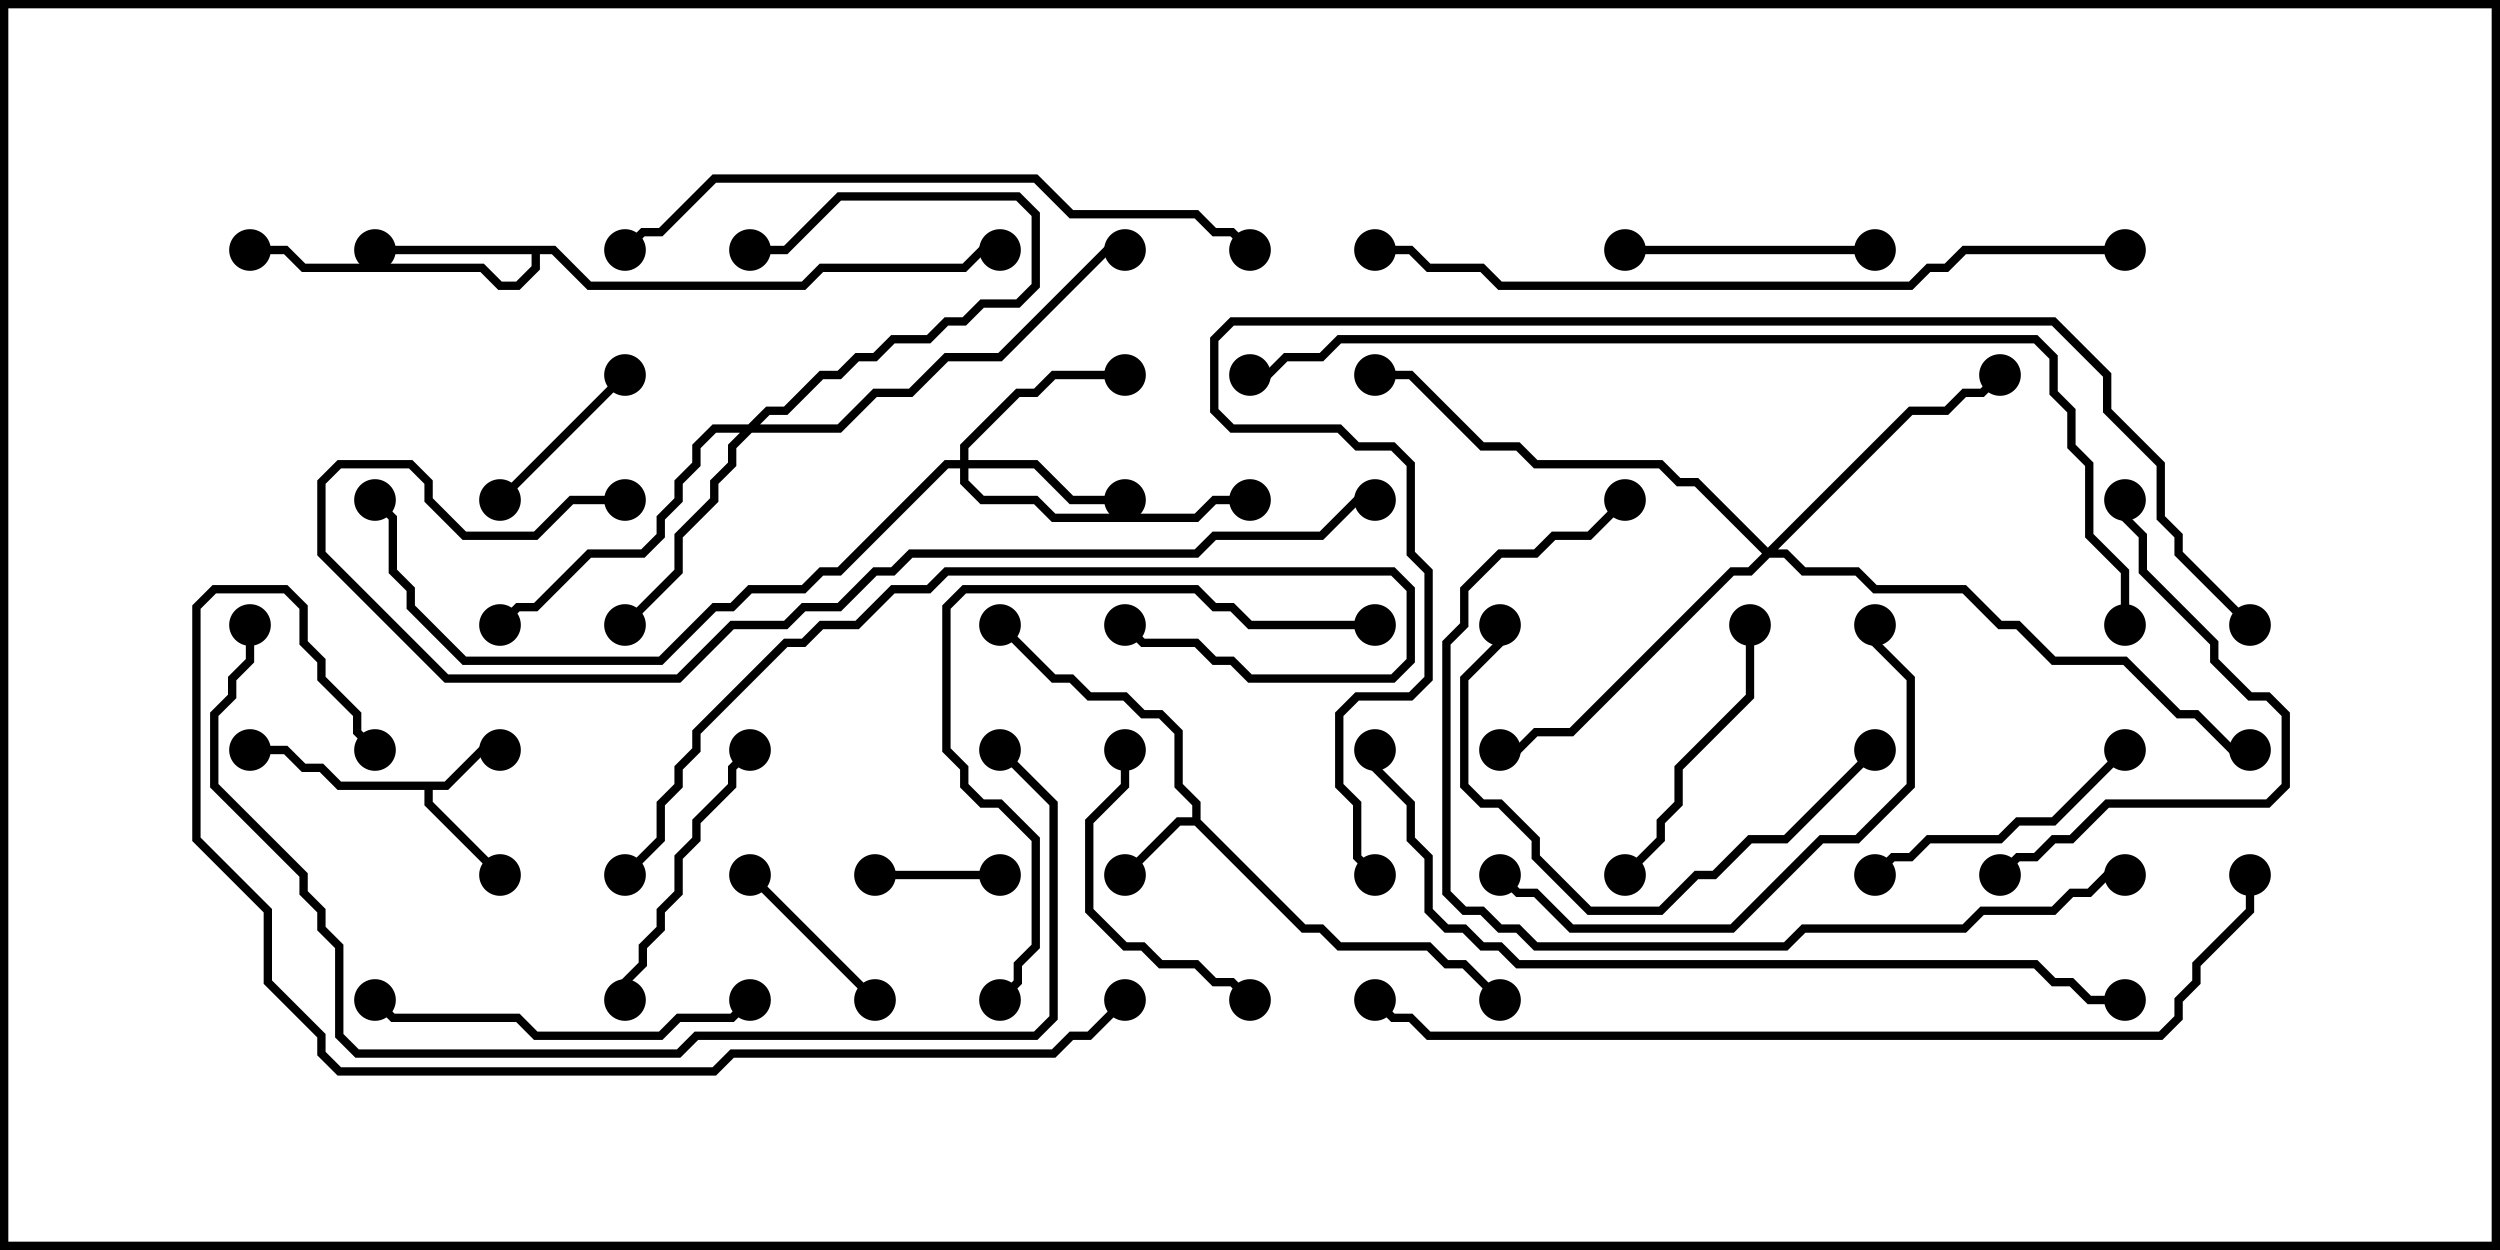 <svg version="1.1" width="30" height="15" xmlns="http://www.w3.org/2000/svg"><path d="M5.336,9.379L5.765,8.95L6,8.95L6,9.05L5.806,9.05L5.378,9.479L5.193,9.479L5.193,9.622L6.035,10.465L5.965,10.535L5.093,9.664L5.093,9.479L4.051,9.479L3.836,9.264L3.622,9.264L3.408,9.05L3,9.05L3,8.95L3.449,8.95L3.664,9.164L3.878,9.164L4.092,9.379z" stroke="none"/><path d="M14.307,9.807L14.307,9.664L14.093,9.449L14.093,8.806L13.908,8.621L13.694,8.621L13.479,8.407L13.051,8.407L12.836,8.193L12.622,8.193L11.965,7.535L12.035,7.465L12.664,8.093L12.878,8.093L13.092,8.307L13.521,8.307L13.735,8.521L13.949,8.521L14.193,8.765L14.193,9.408L14.407,9.622L14.407,9.836L15.664,11.093L15.878,11.093L16.092,11.307L17.164,11.307L17.378,11.521L17.592,11.521L18.035,11.965L17.965,12.035L17.551,11.621L17.336,11.621L17.122,11.407L16.051,11.407L15.836,11.193L15.622,11.193L14.336,9.907L14.164,9.907L13.535,10.535L13.465,10.465L14.122,9.807z" stroke="none"/><path d="M6.664,2.95L7.092,3.379L9.622,3.379L9.836,3.164L11.551,3.164L11.765,2.95L12,2.95L12,3.05L11.806,3.05L11.592,3.264L9.878,3.264L9.664,3.479L7.051,3.479L6.622,3.05L6.479,3.05L6.479,3.235L6.235,3.479L5.979,3.479L5.765,3.264L3.622,3.264L3.408,3.05L3,3.05L3,2.95L3.449,2.95L3.664,3.164L5.806,3.164L6.021,3.379L6.194,3.379L6.379,3.194L6.379,3.05L4.5,3.05L4.5,2.95z" stroke="none"/><path d="M11.521,5.521L11.521,5.336L12.194,4.664L12.408,4.664L12.622,4.45L13.5,4.45L13.5,4.55L12.664,4.55L12.449,4.764L12.235,4.764L11.621,5.378L11.621,5.521L12.449,5.521L12.878,5.95L13.5,5.95L13.5,6.05L12.836,6.05L12.408,5.621L11.621,5.621L11.621,5.765L11.806,5.95L12.449,5.95L12.664,6.164L14.336,6.164L14.551,5.95L15,5.95L15,6.05L14.592,6.05L14.378,6.264L12.622,6.264L12.408,6.05L11.765,6.05L11.521,5.806L11.521,5.621L11.378,5.621L10.092,6.907L9.878,6.907L9.664,7.121L9.021,7.121L8.806,7.336L8.592,7.336L7.949,7.979L5.551,7.979L4.879,7.306L4.879,7.092L4.664,6.878L4.664,6.235L4.465,6.035L4.535,5.965L4.764,6.194L4.764,6.836L4.979,7.051L4.979,7.265L5.592,7.879L7.908,7.879L8.551,7.236L8.765,7.236L8.979,7.021L9.622,7.021L9.836,6.807L10.051,6.807L11.336,5.521z" stroke="none"/><path d="M8.979,5.093L9.194,4.879L9.408,4.879L9.836,4.45L10.051,4.45L10.265,4.236L10.479,4.236L10.694,4.021L11.122,4.021L11.336,3.807L11.551,3.807L11.765,3.593L12.194,3.593L12.379,3.408L12.379,2.592L12.194,2.407L10.092,2.407L9.449,3.05L9,3.05L9,2.95L9.408,2.95L10.051,2.307L12.235,2.307L12.479,2.551L12.479,3.449L12.235,3.693L11.806,3.693L11.592,3.907L11.378,3.907L11.164,4.121L10.735,4.121L10.521,4.336L10.306,4.336L10.092,4.55L9.878,4.55L9.449,4.979L9.235,4.979L9.121,5.093L10.051,5.093L10.479,4.664L10.908,4.664L11.336,4.236L11.979,4.236L13.265,2.95L13.5,2.95L13.5,3.05L13.306,3.05L12.021,4.336L11.378,4.336L10.949,4.764L10.521,4.764L10.092,5.193L9.021,5.193L8.836,5.378L8.836,5.592L8.621,5.806L8.621,6.021L8.193,6.449L8.193,6.878L7.535,7.535L7.465,7.465L8.093,6.836L8.093,6.408L8.521,5.979L8.521,5.765L8.736,5.551L8.736,5.336L8.879,5.193L8.592,5.193L8.407,5.378L8.407,5.592L8.193,5.806L8.193,6.021L7.979,6.235L7.979,6.449L7.735,6.693L7.092,6.693L6.449,7.336L6.235,7.336L6.035,7.535L5.965,7.465L6.194,7.236L6.408,7.236L7.051,6.593L7.694,6.593L7.879,6.408L7.879,6.194L8.093,5.979L8.093,5.765L8.307,5.551L8.307,5.336L8.551,5.093z" stroke="none"/><path d="M21.214,6.572L22.908,4.879L23.336,4.879L23.551,4.664L23.765,4.664L23.965,4.465L24.035,4.535L23.806,4.764L23.592,4.764L23.378,4.979L22.949,4.979L21.335,6.593L21.449,6.593L21.664,6.807L22.306,6.807L22.521,7.021L23.592,7.021L24.021,7.45L24.235,7.45L24.664,7.879L25.521,7.879L26.164,8.521L26.378,8.521L26.806,8.95L27,8.95L27,9.05L26.765,9.05L26.336,8.621L26.122,8.621L25.479,7.979L24.622,7.979L24.194,7.55L23.979,7.55L23.551,7.121L22.479,7.121L22.265,6.907L21.622,6.907L21.408,6.693L21.235,6.693L21.021,6.907L20.806,6.907L18.878,8.836L18.449,8.836L18.235,9.05L18,9.05L18,8.95L18.194,8.95L18.408,8.736L18.836,8.736L20.765,6.807L20.979,6.807L21.144,6.643L20.336,5.836L20.122,5.836L19.908,5.621L18.408,5.621L18.194,5.407L17.765,5.407L16.908,4.55L16.5,4.55L16.5,4.45L16.949,4.45L17.806,5.307L18.235,5.307L18.449,5.521L19.949,5.521L20.164,5.736L20.378,5.736z" stroke="none"/><path d="M12,10.45L12,10.55L10.5,10.55L10.5,10.45z" stroke="none"/><path d="M8.965,10.535L9.035,10.465L10.535,11.965L10.465,12.035z" stroke="none"/><path d="M7.465,4.465L7.535,4.535L6.035,6.035L5.965,5.965z" stroke="none"/><path d="M22.5,2.95L22.5,3.05L19.5,3.05L19.5,2.95z" stroke="none"/><path d="M25.465,8.965L25.535,9.035L24.664,9.907L24.235,9.907L24.021,10.121L23.164,10.121L22.949,10.336L22.735,10.336L22.535,10.535L22.465,10.465L22.694,10.236L22.908,10.236L23.122,10.021L23.979,10.021L24.194,9.807L24.622,9.807z" stroke="none"/><path d="M7.55,12L7.45,12L7.45,11.765L7.664,11.551L7.664,11.336L7.879,11.122L7.879,10.908L8.093,10.694L8.093,10.265L8.307,10.051L8.307,9.836L8.736,9.408L8.736,9.194L8.965,8.965L9.035,9.035L8.836,9.235L8.836,9.449L8.407,9.878L8.407,10.092L8.193,10.306L8.193,10.735L7.979,10.949L7.979,11.164L7.764,11.378L7.764,11.592L7.55,11.806z" stroke="none"/><path d="M20.95,7.5L21.05,7.5L21.05,8.378L20.193,9.235L20.193,9.664L19.979,9.878L19.979,10.092L19.535,10.535L19.465,10.465L19.879,10.051L19.879,9.836L20.093,9.622L20.093,9.194L20.95,8.336z" stroke="none"/><path d="M13.45,9L13.55,9L13.55,9.449L13.121,9.878L13.121,10.908L13.521,11.307L13.735,11.307L13.949,11.521L14.378,11.521L14.592,11.736L14.806,11.736L15.035,11.965L14.965,12.035L14.765,11.836L14.551,11.836L14.336,11.621L13.908,11.621L13.694,11.407L13.479,11.407L13.021,10.949L13.021,9.836L13.45,9.408z" stroke="none"/><path d="M8.965,11.965L9.035,12.035L8.806,12.264L8.164,12.264L7.949,12.479L6.408,12.479L6.194,12.264L4.694,12.264L4.465,12.035L4.535,11.965L4.735,12.164L6.235,12.164L6.449,12.379L7.908,12.379L8.122,12.164L8.765,12.164z" stroke="none"/><path d="M25.45,6L25.55,6L25.55,6.194L25.764,6.408L25.764,6.836L26.621,7.694L26.621,7.908L27.021,8.307L27.235,8.307L27.479,8.551L27.479,9.449L27.235,9.693L25.306,9.693L24.878,10.121L24.664,10.121L24.449,10.336L24.235,10.336L24.035,10.535L23.965,10.465L24.194,10.236L24.408,10.236L24.622,10.021L24.836,10.021L25.265,9.593L27.194,9.593L27.379,9.408L27.379,8.592L27.194,8.407L26.979,8.407L26.521,7.949L26.521,7.735L25.664,6.878L25.664,6.449L25.45,6.235z" stroke="none"/><path d="M22.465,8.965L22.535,9.035L21.449,10.121L21.021,10.121L20.592,10.55L20.378,10.55L19.949,10.979L19.051,10.979L18.379,10.306L18.379,10.092L17.979,9.693L17.765,9.693L17.521,9.449L17.521,8.122L17.95,7.694L17.95,7.5L18.05,7.5L18.05,7.735L17.621,8.164L17.621,9.408L17.806,9.593L18.021,9.593L18.479,10.051L18.479,10.265L19.092,10.879L19.908,10.879L20.336,10.45L20.551,10.45L20.979,10.021L21.408,10.021z" stroke="none"/><path d="M17.965,10.535L18.035,10.465L18.235,10.664L18.449,10.664L18.878,11.093L20.765,11.093L21.836,10.021L22.265,10.021L22.879,9.408L22.879,8.164L22.45,7.735L22.45,7.5L22.55,7.5L22.55,7.694L22.979,8.122L22.979,9.449L22.306,10.121L21.878,10.121L20.806,11.193L18.836,11.193L18.408,10.764L18.194,10.764z" stroke="none"/><path d="M16.5,7.45L16.5,7.55L14.979,7.55L14.765,7.336L14.551,7.336L14.336,7.121L11.592,7.121L11.407,7.306L11.407,8.979L11.621,9.194L11.621,9.408L11.806,9.593L12.021,9.593L12.479,10.051L12.479,11.378L12.264,11.592L12.264,11.806L12.035,12.035L11.965,11.965L12.164,11.765L12.164,11.551L12.379,11.336L12.379,10.092L11.979,9.693L11.765,9.693L11.521,9.449L11.521,9.235L11.307,9.021L11.307,7.265L11.551,7.021L14.378,7.021L14.592,7.236L14.806,7.236L15.021,7.45z" stroke="none"/><path d="M7.535,10.535L7.465,10.465L7.879,10.051L7.879,9.622L8.093,9.408L8.093,9.194L8.307,8.979L8.307,8.765L9.408,7.664L9.622,7.664L9.836,7.45L10.265,7.45L10.694,7.021L11.122,7.021L11.336,6.807L16.735,6.807L16.979,7.051L16.979,7.949L16.735,8.193L14.979,8.193L14.765,7.979L14.551,7.979L14.336,7.764L13.694,7.764L13.465,7.535L13.535,7.465L13.735,7.664L14.378,7.664L14.592,7.879L14.806,7.879L15.021,8.093L16.694,8.093L16.879,7.908L16.879,7.092L16.694,6.907L11.378,6.907L11.164,7.121L10.735,7.121L10.306,7.55L9.878,7.55L9.664,7.764L9.449,7.764L8.407,8.806L8.407,9.021L8.193,9.235L8.193,9.449L7.979,9.664L7.979,10.092z" stroke="none"/><path d="M15.035,2.965L14.965,3.035L14.765,2.836L14.551,2.836L14.336,2.621L12.836,2.621L12.408,2.193L8.592,2.193L7.949,2.836L7.735,2.836L7.535,3.035L7.465,2.965L7.694,2.736L7.908,2.736L8.551,2.093L12.449,2.093L12.878,2.521L14.378,2.521L14.592,2.736L14.806,2.736z" stroke="none"/><path d="M19.465,5.965L19.535,6.035L19.092,6.479L18.664,6.479L18.449,6.693L18.021,6.693L17.621,7.092L17.621,7.521L17.407,7.735L17.407,10.694L17.592,10.879L17.806,10.879L18.021,11.093L18.235,11.093L18.449,11.307L21.408,11.307L21.622,11.093L23.551,11.093L23.765,10.879L24.622,10.879L24.836,10.664L25.051,10.664L25.265,10.45L25.5,10.45L25.5,10.55L25.306,10.55L25.092,10.764L24.878,10.764L24.664,10.979L23.806,10.979L23.592,11.193L21.664,11.193L21.449,11.407L18.408,11.407L18.194,11.193L17.979,11.193L17.765,10.979L17.551,10.979L17.307,10.735L17.307,7.694L17.521,7.479L17.521,7.051L17.979,6.593L18.408,6.593L18.622,6.379L19.051,6.379z" stroke="none"/><path d="M7.5,5.95L7.5,6.05L6.878,6.05L6.449,6.479L5.551,6.479L5.093,6.021L5.093,5.806L4.908,5.621L4.092,5.621L3.907,5.806L3.907,6.622L5.378,8.093L8.122,8.093L8.765,7.45L9.408,7.45L9.622,7.236L10.051,7.236L10.479,6.807L10.694,6.807L10.908,6.593L14.336,6.593L14.551,6.379L15.836,6.379L16.265,5.95L16.5,5.95L16.5,6.05L16.306,6.05L15.878,6.479L14.592,6.479L14.378,6.693L10.949,6.693L10.735,6.907L10.521,6.907L10.092,7.336L9.664,7.336L9.449,7.55L8.806,7.55L8.164,8.193L5.336,8.193L3.807,6.664L3.807,5.765L4.051,5.521L4.949,5.521L5.193,5.765L5.193,5.979L5.592,6.379L6.408,6.379L6.836,5.95z" stroke="none"/><path d="M25.5,2.95L25.5,3.05L23.592,3.05L23.378,3.264L23.164,3.264L22.949,3.479L17.979,3.479L17.765,3.264L17.122,3.264L16.908,3.05L16.5,3.05L16.5,2.95L16.949,2.95L17.164,3.164L17.806,3.164L18.021,3.379L22.908,3.379L23.122,3.164L23.336,3.164L23.551,2.95z" stroke="none"/><path d="M11.965,9.035L12.035,8.965L12.693,9.622L12.693,12.235L12.449,12.479L8.378,12.479L8.164,12.693L4.265,12.693L4.021,12.449L4.021,11.378L3.807,11.164L3.807,10.949L3.593,10.735L3.593,10.521L2.521,9.449L2.521,8.551L2.736,8.336L2.736,8.122L2.95,7.908L2.95,7.5L3.05,7.5L3.05,7.949L2.836,8.164L2.836,8.378L2.621,8.592L2.621,9.408L3.693,10.479L3.693,10.694L3.907,10.908L3.907,11.122L4.121,11.336L4.121,12.408L4.306,12.593L8.122,12.593L8.336,12.379L12.408,12.379L12.593,12.194L12.593,9.664z" stroke="none"/><path d="M13.465,11.965L13.535,12.035L13.092,12.479L12.878,12.479L12.664,12.693L8.806,12.693L8.592,12.907L4.051,12.907L3.807,12.664L3.807,12.449L3.164,11.806L3.164,10.949L2.307,10.092L2.307,7.265L2.551,7.021L3.449,7.021L3.693,7.265L3.693,7.694L3.907,7.908L3.907,8.122L4.336,8.551L4.336,8.765L4.535,8.965L4.465,9.035L4.236,8.806L4.236,8.592L3.807,8.164L3.807,7.949L3.593,7.735L3.593,7.306L3.408,7.121L2.592,7.121L2.407,7.306L2.407,10.051L3.264,10.908L3.264,11.765L3.907,12.408L3.907,12.622L4.092,12.807L8.551,12.807L8.765,12.593L12.622,12.593L12.836,12.379L13.051,12.379z" stroke="none"/><path d="M16.45,9L16.55,9L16.55,9.194L16.979,9.622L16.979,10.051L17.193,10.265L17.193,10.908L17.378,11.093L17.592,11.093L17.806,11.307L18.021,11.307L18.235,11.521L24.449,11.521L24.664,11.736L24.878,11.736L25.092,11.95L25.5,11.95L25.5,12.05L25.051,12.05L24.836,11.836L24.622,11.836L24.408,11.621L18.194,11.621L17.979,11.407L17.765,11.407L17.551,11.193L17.336,11.193L17.093,10.949L17.093,10.306L16.879,10.092L16.879,9.664L16.45,9.235z" stroke="none"/><path d="M26.95,10.5L27.05,10.5L27.05,10.949L26.407,11.592L26.407,11.806L26.193,12.021L26.193,12.235L25.949,12.479L17.122,12.479L16.908,12.264L16.694,12.264L16.465,12.035L16.535,11.965L16.735,12.164L16.949,12.164L17.164,12.379L25.908,12.379L26.093,12.194L26.093,11.979L26.307,11.765L26.307,11.551L26.95,10.908z" stroke="none"/><path d="M25.55,7.5L25.45,7.5L25.45,6.878L25.021,6.449L25.021,5.592L24.807,5.378L24.807,4.949L24.593,4.735L24.593,4.306L24.408,4.121L16.092,4.121L15.878,4.336L15.449,4.336L15.235,4.55L15,4.55L15,4.45L15.194,4.45L15.408,4.236L15.836,4.236L16.051,4.021L24.449,4.021L24.693,4.265L24.693,4.694L24.907,4.908L24.907,5.336L25.121,5.551L25.121,6.408L25.55,6.836z" stroke="none"/><path d="M27.035,7.465L26.965,7.535L26.093,6.664L26.093,6.449L25.879,6.235L25.879,5.592L25.236,4.949L25.236,4.521L24.622,3.907L14.806,3.907L14.621,4.092L14.621,4.908L14.806,5.093L16.092,5.093L16.306,5.307L16.735,5.307L16.979,5.551L16.979,6.622L17.193,6.836L17.193,8.164L16.949,8.407L16.306,8.407L16.121,8.592L16.121,9.408L16.336,9.622L16.336,10.265L16.535,10.465L16.465,10.535L16.236,10.306L16.236,9.664L16.021,9.449L16.021,8.551L16.265,8.307L16.908,8.307L17.093,8.122L17.093,6.878L16.879,6.664L16.879,5.592L16.694,5.407L16.265,5.407L16.051,5.193L14.765,5.193L14.521,4.949L14.521,4.051L14.765,3.807L24.664,3.807L25.336,4.479L25.336,4.908L25.979,5.551L25.979,6.194L26.193,6.408L26.193,6.622z" stroke="none"/><circle cx="6" cy="9" r="0.25" stroke-width="0" fill="#000" /><circle cx="6" cy="10.5" r="0.25" stroke-width="0" fill="#000" /><circle cx="3" cy="9" r="0.25" stroke-width="0" fill="#000" /><circle cx="13.5" cy="10.5" r="0.25" stroke-width="0" fill="#000" /><circle cx="12" cy="7.5" r="0.25" stroke-width="0" fill="#000" /><circle cx="18" cy="12" r="0.25" stroke-width="0" fill="#000" /><circle cx="4.5" cy="3" r="0.25" stroke-width="0" fill="#000" /><circle cx="3" cy="3" r="0.25" stroke-width="0" fill="#000" /><circle cx="12" cy="3" r="0.25" stroke-width="0" fill="#000" /><circle cx="13.5" cy="6" r="0.25" stroke-width="0" fill="#000" /><circle cx="13.5" cy="4.5" r="0.25" stroke-width="0" fill="#000" /><circle cx="15" cy="6" r="0.25" stroke-width="0" fill="#000" /><circle cx="4.5" cy="6" r="0.25" stroke-width="0" fill="#000" /><circle cx="9" cy="3" r="0.25" stroke-width="0" fill="#000" /><circle cx="7.5" cy="7.5" r="0.25" stroke-width="0" fill="#000" /><circle cx="6" cy="7.5" r="0.25" stroke-width="0" fill="#000" /><circle cx="13.5" cy="3" r="0.25" stroke-width="0" fill="#000" /><circle cx="24" cy="4.5" r="0.25" stroke-width="0" fill="#000" /><circle cx="18" cy="9" r="0.25" stroke-width="0" fill="#000" /><circle cx="16.5" cy="4.5" r="0.25" stroke-width="0" fill="#000" /><circle cx="27" cy="9" r="0.25" stroke-width="0" fill="#000" /><circle cx="12" cy="10.5" r="0.25" stroke-width="0" fill="#000" /><circle cx="10.5" cy="10.5" r="0.25" stroke-width="0" fill="#000" /><circle cx="9" cy="10.5" r="0.25" stroke-width="0" fill="#000" /><circle cx="10.5" cy="12" r="0.25" stroke-width="0" fill="#000" /><circle cx="7.5" cy="4.5" r="0.25" stroke-width="0" fill="#000" /><circle cx="6" cy="6" r="0.25" stroke-width="0" fill="#000" /><circle cx="22.5" cy="3" r="0.25" stroke-width="0" fill="#000" /><circle cx="19.5" cy="3" r="0.25" stroke-width="0" fill="#000" /><circle cx="25.5" cy="9" r="0.25" stroke-width="0" fill="#000" /><circle cx="22.5" cy="10.5" r="0.25" stroke-width="0" fill="#000" /><circle cx="7.5" cy="12" r="0.25" stroke-width="0" fill="#000" /><circle cx="9" cy="9" r="0.25" stroke-width="0" fill="#000" /><circle cx="21" cy="7.5" r="0.25" stroke-width="0" fill="#000" /><circle cx="19.5" cy="10.5" r="0.25" stroke-width="0" fill="#000" /><circle cx="13.5" cy="9" r="0.25" stroke-width="0" fill="#000" /><circle cx="15" cy="12" r="0.25" stroke-width="0" fill="#000" /><circle cx="9" cy="12" r="0.25" stroke-width="0" fill="#000" /><circle cx="4.5" cy="12" r="0.25" stroke-width="0" fill="#000" /><circle cx="25.5" cy="6" r="0.25" stroke-width="0" fill="#000" /><circle cx="24" cy="10.5" r="0.25" stroke-width="0" fill="#000" /><circle cx="22.5" cy="9" r="0.25" stroke-width="0" fill="#000" /><circle cx="18" cy="7.5" r="0.25" stroke-width="0" fill="#000" /><circle cx="18" cy="10.5" r="0.25" stroke-width="0" fill="#000" /><circle cx="22.5" cy="7.5" r="0.25" stroke-width="0" fill="#000" /><circle cx="16.5" cy="7.5" r="0.25" stroke-width="0" fill="#000" /><circle cx="12" cy="12" r="0.25" stroke-width="0" fill="#000" /><circle cx="7.5" cy="10.5" r="0.25" stroke-width="0" fill="#000" /><circle cx="13.5" cy="7.5" r="0.25" stroke-width="0" fill="#000" /><circle cx="15" cy="3" r="0.25" stroke-width="0" fill="#000" /><circle cx="7.5" cy="3" r="0.25" stroke-width="0" fill="#000" /><circle cx="19.5" cy="6" r="0.25" stroke-width="0" fill="#000" /><circle cx="25.5" cy="10.5" r="0.25" stroke-width="0" fill="#000" /><circle cx="7.5" cy="6" r="0.25" stroke-width="0" fill="#000" /><circle cx="16.5" cy="6" r="0.25" stroke-width="0" fill="#000" /><circle cx="25.5" cy="3" r="0.25" stroke-width="0" fill="#000" /><circle cx="16.5" cy="3" r="0.25" stroke-width="0" fill="#000" /><circle cx="12" cy="9" r="0.25" stroke-width="0" fill="#000" /><circle cx="3" cy="7.5" r="0.25" stroke-width="0" fill="#000" /><circle cx="13.5" cy="12" r="0.25" stroke-width="0" fill="#000" /><circle cx="4.5" cy="9" r="0.25" stroke-width="0" fill="#000" /><circle cx="16.5" cy="9" r="0.25" stroke-width="0" fill="#000" /><circle cx="25.5" cy="12" r="0.25" stroke-width="0" fill="#000" /><circle cx="27" cy="10.5" r="0.25" stroke-width="0" fill="#000" /><circle cx="16.5" cy="12" r="0.25" stroke-width="0" fill="#000" /><circle cx="25.5" cy="7.5" r="0.25" stroke-width="0" fill="#000" /><circle cx="15" cy="4.5" r="0.25" stroke-width="0" fill="#000" /><circle cx="27" cy="7.5" r="0.25" stroke-width="0" fill="#000" /><circle cx="16.5" cy="10.5" r="0.25" stroke-width="0" fill="#000" /><rect x="0" y="0" width="30" height="15" stroke-width="0.2" stroke="#000" fill="none" /></svg>